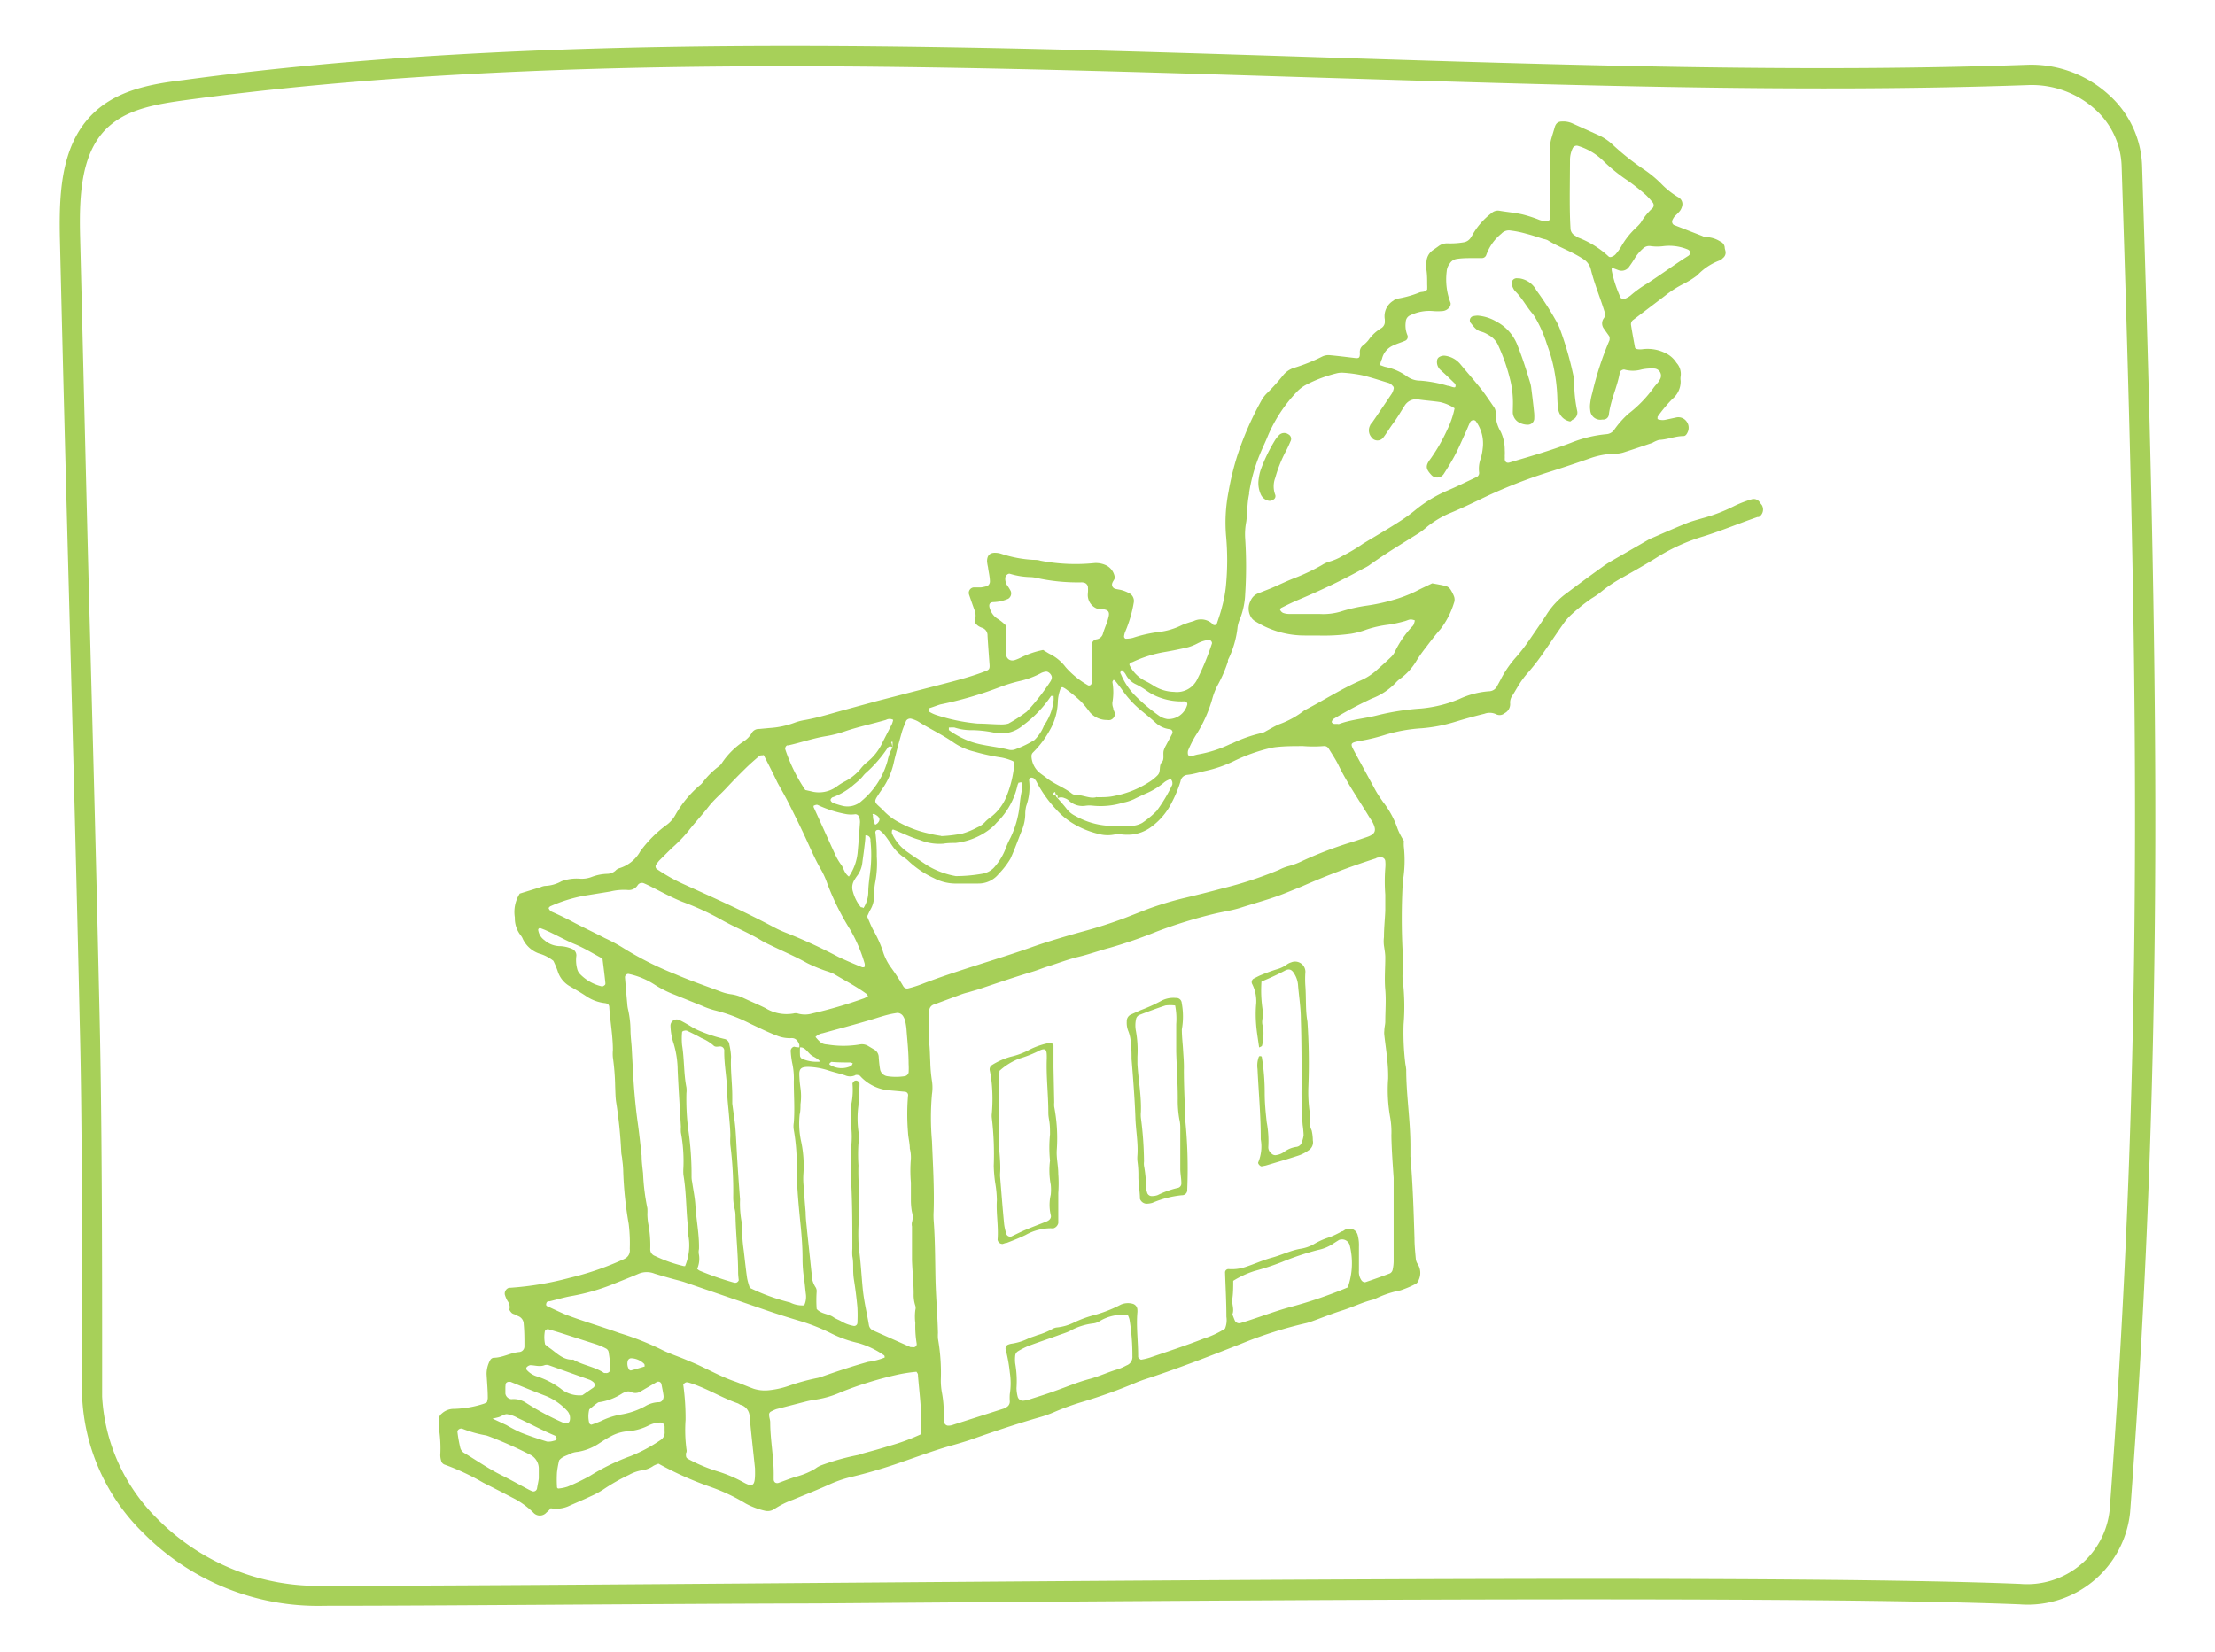 <svg id="Layer_1" data-name="Layer 1" xmlns="http://www.w3.org/2000/svg" viewBox="0 0 185 138"><defs><style>.cls-1{fill:#a6cf58;}.cls-2{fill:#a7d059;}</style></defs><title>Artboard 7</title><path class="cls-1" d="M138.42,35a1.11,1.11,0,0,0,.72.06l.84-.18a.84.84,0,0,1,.87.31.87.87,0,0,1,.1.93c-.07.15-.17.31-.34.31-.7,0-1.35.3-2.05.32A2.62,2.62,0,0,0,138,37c-.81.27-1.62.55-2.44.81a2.34,2.34,0,0,1-.59.09,6.7,6.7,0,0,0-2,.33c-1.23.43-2.47.85-3.72,1.24a42.44,42.44,0,0,0-5.11,2c-1,.48-2.07,1-3.12,1.43A8.22,8.22,0,0,0,119.2,44a6.67,6.67,0,0,1-.67.52c-1.42.89-2.86,1.75-4.21,2.73a3.75,3.75,0,0,1-.44.24c-1.8,1-3.63,1.86-5.51,2.65-.45.19-.89.41-1.33.63-.06,0-.14.15-.12.18a.53.53,0,0,0,.24.25,1.45,1.45,0,0,0,.47.09h.74c.61,0,1.22,0,1.83,0a5.11,5.11,0,0,0,1.94-.25,13.55,13.55,0,0,1,1.91-.43,16.08,16.08,0,0,0,2.27-.48,11.25,11.25,0,0,0,1.93-.73c.44-.23.88-.43,1.37-.67.36.07.76.13,1.15.23a.73.73,0,0,1,.38.29,3.45,3.45,0,0,1,.28.54.78.78,0,0,1,0,.6,6.92,6.92,0,0,1-1.11,2.16c-.46.52-.88,1.08-1.3,1.63a11.9,11.9,0,0,0-.7,1,5,5,0,0,1-1.29,1.46,2.49,2.49,0,0,0-.46.4,5.37,5.37,0,0,1-2,1.32,33.55,33.55,0,0,0-3.24,1.73s-.08.13-.1.2.1.19.25.19h.25a.25.25,0,0,0,.12,0c1-.37,2.15-.45,3.22-.73a21.13,21.13,0,0,1,3.62-.56,11,11,0,0,0,2.62-.57l.57-.22a7.11,7.11,0,0,1,2.48-.65.76.76,0,0,0,.68-.43c.12-.22.24-.43.35-.65a9,9,0,0,1,1.26-1.8c.43-.49.81-1,1.19-1.56s.93-1.34,1.35-2a6.44,6.44,0,0,1,1.68-1.77q1.51-1.14,3.06-2.25c.36-.26.76-.48,1.14-.7l2.55-1.47a3.55,3.55,0,0,1,.44-.21c.94-.41,1.87-.82,2.81-1.2.42-.17.86-.28,1.29-.41a13.47,13.47,0,0,0,2.63-1,9.47,9.47,0,0,1,1.48-.58A.6.6,0,0,1,147,42l.15.19a.73.73,0,0,1-.25,1l-.11,0c-1.5.52-3,1.14-4.49,1.61a15.69,15.69,0,0,0-3.79,1.69c-1,.63-2,1.19-3.06,1.79a11.24,11.24,0,0,0-1.82,1.24,7.34,7.34,0,0,1-.71.48,15.53,15.53,0,0,0-1.62,1.29,4.58,4.58,0,0,0-.66.73c-.59.83-1.15,1.68-1.74,2.52a17.7,17.7,0,0,1-1.19,1.55,7.8,7.8,0,0,0-1,1.37c-.13.21-.25.43-.38.63a1,1,0,0,0-.2.69.85.85,0,0,1-.46.8.64.64,0,0,1-.69.1,1.25,1.25,0,0,0-1-.05c-.83.2-1.65.43-2.47.68a13,13,0,0,1-2.76.53,13.38,13.38,0,0,0-3,.53,15.68,15.68,0,0,1-2,.5c-1.08.19-1,.21-.54,1.08l1.7,3.12c.18.32.39.62.6.92a7.68,7.68,0,0,1,1.22,2.25,5.6,5.6,0,0,0,.52,1,3.84,3.84,0,0,0,0,.48,10.4,10.4,0,0,1-.1,3,1.94,1.94,0,0,0,0,.24,53.3,53.3,0,0,0,0,5.51c.06.61,0,1.23,0,1.84a2.68,2.68,0,0,0,0,.49,18.48,18.48,0,0,1,.08,3.79,21.39,21.39,0,0,0,.15,3.3,4,4,0,0,1,.07.48c0,2.09.34,4.16.35,6.24,0,.33,0,.66,0,1,.2,2.28.27,4.57.34,6.85,0,.57.06,1.14.11,1.71a1,1,0,0,0,.17.45,1.37,1.37,0,0,1,.08,1.29.56.56,0,0,1-.3.37,8.35,8.35,0,0,1-1.24.52,8.47,8.47,0,0,0-2.19.75c-.92.21-1.76.64-2.65.92s-1.69.61-2.53.91a4.26,4.26,0,0,1-.47.15,34.91,34.91,0,0,0-5.48,1.74c-2.69,1.06-5.39,2.11-8.14,3l-.46.17a43.49,43.49,0,0,1-4.72,1.7,21.09,21.09,0,0,0-2.3.84,9.24,9.24,0,0,1-1.15.41c-2,.57-4,1.25-5.93,1.93q-.65.21-1.29.39c-1.46.4-2.87.93-4.3,1.42a41.92,41.92,0,0,1-4.1,1.22,10.12,10.12,0,0,0-1.86.61c-1,.46-2.1.89-3.16,1.33a7.28,7.28,0,0,0-1.53.76,1,1,0,0,1-.81.16,6.33,6.33,0,0,1-1.6-.6,15.62,15.62,0,0,0-3-1.41,28.17,28.17,0,0,1-4.29-1.92,2.75,2.75,0,0,0-.41.17,2.1,2.1,0,0,1-.9.37,3.33,3.33,0,0,0-1.15.39,16,16,0,0,0-2.13,1.21,7.38,7.38,0,0,1-1.07.58c-.63.3-1.27.56-1.91.85A2.58,2.58,0,0,1,46,126a2.44,2.44,0,0,1-.36.36.73.73,0,0,1-1.1,0,6.88,6.88,0,0,0-1.47-1.1l-1.19-.62-1.53-.78a19.55,19.55,0,0,0-3.21-1.5.46.46,0,0,1-.3-.35,1.61,1.61,0,0,1-.06-.61,10.61,10.61,0,0,0-.14-2.18c0-.2,0-.41,0-.61a.68.68,0,0,1,.27-.53,1.47,1.47,0,0,1,1-.38,8.73,8.73,0,0,0,2.53-.44,1.29,1.29,0,0,0,.23-.12,1.7,1.7,0,0,0,.07-.34c0-.65-.06-1.3-.1-2a2.37,2.37,0,0,1,.3-1.17.38.38,0,0,1,.28-.2c.75,0,1.41-.42,2.15-.48a.47.47,0,0,0,.43-.5c0-.61,0-1.23-.06-1.84a.71.71,0,0,0-.46-.66l-.33-.16a.51.51,0,0,1-.22-.11c-.08-.09-.19-.21-.18-.3a.82.82,0,0,0-.15-.68,2.31,2.31,0,0,1-.24-.56.51.51,0,0,1,.36-.56l.12,0a25.89,25.89,0,0,0,4.94-.83,24.33,24.33,0,0,0,4.17-1.4c.15-.07.31-.13.45-.21a.75.75,0,0,0,.4-.58,1,1,0,0,0,0-.24,13.17,13.17,0,0,0-.09-2.08,30.92,30.92,0,0,1-.46-4.5,8.14,8.14,0,0,0-.08-.85c0-.2-.07-.41-.08-.61A38.2,38.2,0,0,0,51.45,92c-.05-.4-.05-.81-.07-1.22a19.74,19.74,0,0,0-.19-2.44,3.2,3.2,0,0,1,0-.61c0-1.19-.22-2.36-.3-3.54,0-.25-.11-.36-.39-.39A3.49,3.49,0,0,1,49,83.25c-.44-.3-.9-.56-1.36-.83a2.19,2.19,0,0,1-1.06-1.29,7.67,7.67,0,0,0-.36-.86A3.44,3.44,0,0,0,45,79.65a2.38,2.38,0,0,1-1.33-1.2,1.2,1.2,0,0,0-.18-.31A2.3,2.3,0,0,1,43,76.65a2.87,2.87,0,0,1,.41-2l1.75-.54a1.24,1.24,0,0,1,.35-.1,3.05,3.05,0,0,0,1.39-.39,3.63,3.63,0,0,1,1.57-.21,2.31,2.31,0,0,0,.95-.15A4,4,0,0,1,50.73,73a1.06,1.06,0,0,0,.67-.26.72.72,0,0,1,.3-.2,3,3,0,0,0,1.77-1.41,9.92,9.92,0,0,1,2.24-2.24,2.59,2.59,0,0,0,.71-.83,9.1,9.1,0,0,1,2-2.43,1.23,1.23,0,0,0,.26-.25A6.68,6.68,0,0,1,60.07,64a1.11,1.11,0,0,0,.24-.28,6.56,6.56,0,0,1,1.81-1.79,2,2,0,0,0,.67-.7.67.67,0,0,1,.62-.33l.85-.08a7.25,7.25,0,0,0,2.15-.46,4.59,4.59,0,0,1,.83-.21c1.12-.2,2.21-.55,3.32-.85l2.6-.71L79,57.08c1.1-.29,2.21-.58,3.28-1,.33-.11.39-.21.37-.53-.06-.81-.12-1.63-.17-2.44a.66.66,0,0,0-.45-.66,1.44,1.44,0,0,1-.33-.16c-.16-.12-.33-.28-.27-.5a1.25,1.25,0,0,0,0-.72c-.17-.46-.33-.92-.49-1.39a.46.46,0,0,1,.39-.61c.2,0,.41,0,.61,0a4.1,4.1,0,0,0,.48-.1.42.42,0,0,0,.26-.37c0-.41-.11-.81-.16-1.22a3.7,3.7,0,0,1-.08-.48c0-.49.22-.75.73-.72a1.63,1.63,0,0,1,.48.09,10.27,10.27,0,0,0,2.64.5c.2,0,.41,0,.61.07a15.49,15.49,0,0,0,4.51.2,2,2,0,0,1,.94.17,1.32,1.32,0,0,1,.74.92c.08.23-.12.37-.18.56a.36.36,0,0,0,.21.49c.2.06.4.07.6.13a3,3,0,0,1,.56.23.73.73,0,0,1,.41.82A10.78,10.78,0,0,1,94,52.73a1.42,1.42,0,0,0-.12.46c0,.05.08.17.13.17a2.4,2.4,0,0,0,.6-.07,11.35,11.35,0,0,1,2.15-.49,5.82,5.82,0,0,0,2-.6,9.21,9.21,0,0,1,.93-.31,1.39,1.39,0,0,1,1.67.33s.08,0,.12,0,.14-.08.16-.14c.15-.46.32-.93.43-1.4a10.4,10.4,0,0,0,.34-1.93,22.09,22.09,0,0,0,0-3.9,13.31,13.31,0,0,1,.2-3.78,22.84,22.84,0,0,1,.73-3,26.05,26.05,0,0,1,2-4.58,2.67,2.67,0,0,1,.52-.68,16.45,16.45,0,0,0,1.31-1.46,1.9,1.9,0,0,1,.88-.61,14.76,14.76,0,0,0,2.38-.95,1.2,1.2,0,0,1,.59-.12c.69.06,1.38.15,2.07.23.44.06.49,0,.49-.42a.67.67,0,0,1,.27-.63,2.55,2.55,0,0,0,.44-.43,3.47,3.47,0,0,1,1.07-1,.63.63,0,0,0,.3-.63.49.49,0,0,0,0-.12,1.51,1.51,0,0,1,.73-1.56.61.61,0,0,1,.32-.16,8.76,8.76,0,0,0,1.88-.53c.19-.06.41,0,.61-.23a3.75,3.75,0,0,0,0-.42c0-.41,0-.82-.06-1.22,0-.21,0-.41,0-.61a1.25,1.25,0,0,1,.48-1l.5-.35a1.19,1.19,0,0,1,.8-.26,6.66,6.66,0,0,0,1.34-.09.86.86,0,0,0,.59-.4,3.37,3.37,0,0,0,.19-.32,6,6,0,0,1,1.54-1.72.78.78,0,0,1,.68-.19c.64.11,1.29.16,1.93.31a11.22,11.22,0,0,1,1.28.41,1.43,1.43,0,0,0,.84.11.27.27,0,0,0,.17-.16,1.09,1.09,0,0,0,0-.36,10.23,10.23,0,0,1,0-2.07c0-.86,0-1.72,0-2.57,0-.41,0-.82,0-1.23a2.6,2.6,0,0,1,.09-.47c.09-.32.19-.62.28-.94s.27-.49.6-.49a1.86,1.86,0,0,1,.84.14l2.22,1a4.38,4.38,0,0,1,1.21.82,21.2,21.2,0,0,0,2.59,2.05,9.92,9.92,0,0,1,1.42,1.17,6.83,6.83,0,0,0,1.43,1.14.65.65,0,0,1,.36.6,1.13,1.13,0,0,1-.21.55,4.44,4.44,0,0,1-.43.44,1.61,1.61,0,0,0-.19.31.33.33,0,0,0,.11.42l2.39.93a.8.8,0,0,0,.36.09,2.3,2.3,0,0,1,1.14.37.59.59,0,0,1,.36.47c0,.12.05.24.07.36a.57.57,0,0,1-.21.54c-.09.08-.18.19-.29.21A4.9,4.9,0,0,0,141.76,23a7.48,7.48,0,0,1-1.14.71,9,9,0,0,0-1.56,1l-2.63,2a.45.45,0,0,0-.21.41c.1.64.22,1.28.34,1.92,0,.05.12.12.19.13a1.55,1.55,0,0,0,.48,0,3.32,3.32,0,0,1,1.79.29,2.22,2.22,0,0,1,1,.85,1.37,1.37,0,0,1,.35,1.13,1.15,1.15,0,0,0,0,.37,1.88,1.88,0,0,1-.68,1.51,11.84,11.84,0,0,0-1.25,1.5c0,.05,0,.15,0,.23l-.06,0ZM88.17,66.38c0,.16.09.24.19.33.24.28.49.55.71.84a2.06,2.06,0,0,0,.74.61A6.44,6.44,0,0,0,93,69c.49,0,1,0,1.46,0a2.11,2.11,0,0,0,.93-.25,7.75,7.75,0,0,0,1.21-1,12.82,12.82,0,0,0,1.31-2.19.69.69,0,0,0,0-.24.67.67,0,0,0-.1-.21.13.13,0,0,0-.12,0,1.68,1.68,0,0,0-.42.22,6,6,0,0,1-1.65,1c-.29.14-.59.27-.88.42a3.81,3.81,0,0,1-.92.3,6.33,6.33,0,0,1-2.52.26,2.47,2.47,0,0,0-.61,0,1.65,1.65,0,0,1-1.45-.46,1,1,0,0,0-.32-.17.66.66,0,0,0-.58,0c0-.18,0-.3-.19-.34,0-.12,0-.27-.16-.08S88.09,66.43,88.17,66.38ZM74.55,62.43c-.16-.09-.3-.12-.42.06a10.74,10.74,0,0,1-1.83,2.1c-.15.13-.26.31-.41.45a6.17,6.17,0,0,1-.54.48,5.72,5.72,0,0,1-1.75,1.07c-.1,0-.23.15-.23.24s.12.21.22.25a7.16,7.16,0,0,0,.7.22,1.75,1.75,0,0,0,1.7-.41,6.67,6.67,0,0,0,2.14-3.33,3.86,3.86,0,0,1,.42-1.13c0-.12,0-.23,0-.34s0-.16-.08-.11,0,.08,0,.11S74.53,62.32,74.55,62.43ZM66.82,87.5a5.7,5.7,0,0,0,0,.72.35.35,0,0,0,.21.25,3.12,3.12,0,0,0,1.48.22c-.24-.3-.56-.38-.79-.57s-.41-.51-.73-.61a.62.62,0,0,0-.23,0,2,2,0,0,0,0-.24c-.12-.33-.32-.58-.71-.54a2.86,2.86,0,0,1-1.19-.22c-.76-.29-1.49-.66-2.22-1a13.65,13.65,0,0,0-3-1.12,6.74,6.74,0,0,1-1-.36l-2.27-.92a8.88,8.88,0,0,1-1.74-.88,6.39,6.39,0,0,0-2.14-.87.28.28,0,0,0-.29.3c.06.73.12,1.47.19,2.2a2.65,2.65,0,0,0,.07.48,8.14,8.14,0,0,1,.2,1.7c0,.49.07,1,.1,1.47L52.84,89c.08,1.6.2,3.18.42,4.76.13.93.23,1.86.33,2.8,0,.48.07,1,.12,1.46a17.92,17.92,0,0,0,.36,2.92,3.85,3.85,0,0,1,0,.49,6,6,0,0,0,.06.73,9.44,9.44,0,0,1,.18,2.19.58.58,0,0,0,.39.57,11.51,11.51,0,0,0,2.41.85s.07,0,.11,0a4.54,4.54,0,0,0,.26-2.62c0-.16,0-.33,0-.49-.19-1.5-.14-3-.4-4.51a4.16,4.16,0,0,1,0-.61,13.06,13.06,0,0,0-.21-2.93,3.91,3.91,0,0,1,0-.48c-.09-1.59-.2-3.18-.27-4.76a7.86,7.86,0,0,0-.33-2.17A5.16,5.16,0,0,1,56,85.7a.52.52,0,0,1,.77-.47c.3.14.58.31.86.47a4.94,4.94,0,0,0,.75.4,12.79,12.79,0,0,0,2.09.69.52.52,0,0,1,.45.5,5.3,5.3,0,0,1,.14,1c-.06,1.1.1,2.19.1,3.29,0,.21,0,.41,0,.61.08.65.19,1.3.25,1.95s.09,1.38.13,2.07c.07,1.34.17,2.68.27,4a8.44,8.44,0,0,0,.17,2.07,13.36,13.36,0,0,0,.14,2.19c.09.77.17,1.55.28,2.31a5.39,5.39,0,0,0,.23.81,16.72,16.72,0,0,0,3.36,1.22,2.26,2.26,0,0,0,1.18.24,1.71,1.71,0,0,0,.13-1c-.05-.41-.08-.82-.14-1.22a10.81,10.81,0,0,1-.13-1.7c0-.86-.06-1.72-.14-2.56-.16-1.59-.32-3.17-.35-4.76a16.92,16.92,0,0,0-.24-3.41,1.8,1.8,0,0,1,0-.61c.09-1.15,0-2.29,0-3.43a6,6,0,0,0-.14-1.58,7.56,7.56,0,0,1-.12-1,.37.37,0,0,1,.29-.34C66.49,87.49,66.66,87.5,66.82,87.5ZM102.31,111a1.86,1.86,0,0,0,.12-1c0-1.23-.07-2.45-.11-3.67a.28.28,0,0,1,.3-.31,3.54,3.54,0,0,0,1.44-.19c.73-.24,1.44-.57,2.19-.77s1.51-.58,2.32-.73a3.25,3.25,0,0,0,1.16-.39,5.94,5.94,0,0,1,1.34-.59,8.18,8.18,0,0,0,1-.48c.11,0,.21-.12.32-.16a.71.71,0,0,1,1,.45,3.18,3.18,0,0,1,.11,1c0,.65,0,1.31,0,2a1.22,1.22,0,0,0,.22.81.37.37,0,0,0,.3.15c.69-.23,1.38-.48,2.07-.74a.45.45,0,0,0,.22-.28,3.46,3.46,0,0,0,.09-.72q0-3.2,0-6.37c0-.2,0-.41,0-.61-.08-1.18-.17-2.35-.19-3.54a7.12,7.12,0,0,0-.09-1.46,12.89,12.89,0,0,1-.18-3.28,12.25,12.25,0,0,0-.09-1.71c-.06-.65-.16-1.29-.23-1.94a1.45,1.45,0,0,1,0-.36c0-.25.07-.49.08-.73,0-.9.08-1.8,0-2.7s0-1.79,0-2.68c0-.33-.06-.65-.11-1a2.91,2.91,0,0,1,0-.72c0-.74.08-1.47.11-2.2,0-.45,0-.9,0-1.35a14.69,14.69,0,0,1,0-2.2,3.11,3.11,0,0,0,0-.61.35.35,0,0,0-.44-.29c-.11,0-.24,0-.35.08q-3.13,1-6.17,2.34l-1.36.55c-1.21.49-2.48.82-3.72,1.22-.73.24-1.51.34-2.25.52a39.61,39.61,0,0,0-4.79,1.48,39.68,39.68,0,0,1-3.93,1.36c-.87.23-1.71.54-2.59.75s-1.71.53-2.56.8c-.43.13-.85.31-1.28.44-1.44.43-2.87.92-4.3,1.4-.34.12-.7.21-1.05.32a5.72,5.72,0,0,0-.59.17l-2.29.85a.56.56,0,0,0-.42.54,26.86,26.86,0,0,0,0,2.69c.06.52.06,1.06.09,1.59a12,12,0,0,0,.14,1.58,3.69,3.69,0,0,1,0,1.1,22.19,22.19,0,0,0,0,3.91c.08,2,.2,3.91.14,5.87a6.11,6.11,0,0,0,0,.74c.12,1.58.12,3.18.15,4.77s.17,3.09.21,4.64a3.89,3.89,0,0,0,0,.49,16.32,16.32,0,0,1,.24,3.42,5.66,5.66,0,0,0,.09,1.09,8.7,8.7,0,0,1,.15,1.83,3.44,3.44,0,0,0,.06.72.37.37,0,0,0,.27.21,1.13,1.13,0,0,0,.48-.08l4.19-1.34a.91.91,0,0,0,.22-.11.53.53,0,0,0,.3-.49,4.15,4.15,0,0,1,0-.61,5.84,5.84,0,0,0,0-1.82,12.82,12.82,0,0,0-.35-1.93.34.34,0,0,1,.22-.39,1.55,1.55,0,0,1,.23-.07,4.62,4.62,0,0,0,1.4-.42c.25-.12.53-.19.8-.3a5.79,5.79,0,0,0,1.24-.51,1,1,0,0,1,.46-.14,4.22,4.22,0,0,0,1.39-.42,9.27,9.27,0,0,1,1.49-.56,11.41,11.41,0,0,0,1.73-.6c.22-.1.44-.2.66-.32a1.5,1.5,0,0,1,1-.07.53.53,0,0,1,.38.43,1.46,1.46,0,0,1,0,.36c-.09,1.18.07,2.36.07,3.55,0,0,0,.07,0,.11s.19.24.26.22a5.65,5.65,0,0,0,.71-.17c1.51-.52,3-1,4.5-1.59A7.59,7.59,0,0,0,102.31,111ZM72.42,76.56c.17.37.31.75.5,1.11a9.75,9.75,0,0,1,.81,1.77,4.61,4.61,0,0,0,.64,1.32,17.59,17.59,0,0,1,1.07,1.63.37.37,0,0,0,.42.18A9.32,9.32,0,0,0,77,82.21c1.52-.59,3.07-1.09,4.63-1.59s3.18-1,4.76-1.57c1.31-.45,2.64-.84,4-1.22A37.91,37.91,0,0,0,94,76.67L95.71,76A27,27,0,0,1,99,75c1-.24,2.06-.5,3.08-.78a31.91,31.91,0,0,0,4.76-1.56,3.9,3.9,0,0,1,.8-.31,6.06,6.06,0,0,0,1.14-.43,32.86,32.86,0,0,1,3.76-1.46c.54-.16,1.08-.35,1.62-.53.71-.24.83-.54.5-1.2-.09-.18-.22-.34-.32-.51-.87-1.44-1.83-2.81-2.56-4.32-.23-.47-.53-.91-.81-1.37a.43.43,0,0,0-.42-.2,10.86,10.86,0,0,1-1.71,0c-.77,0-1.55,0-2.32.09a4,4,0,0,0-.48.09,14.43,14.43,0,0,0-3,1.08,10.45,10.45,0,0,1-2.3.8c-.52.11-1,.28-1.56.34a.64.64,0,0,0-.58.54A10,10,0,0,1,97.89,67a5.65,5.65,0,0,1-1.79,2.12,3.3,3.3,0,0,1-1.58.6,4.45,4.45,0,0,1-.73,0,3,3,0,0,0-.73,0,2.84,2.84,0,0,1-1.33-.06,7.47,7.47,0,0,1-2-.8,6.13,6.13,0,0,1-1.51-1.23,10.36,10.36,0,0,1-1.68-2.38,1,1,0,0,0-.16-.19s-.06-.07-.09-.07-.17-.06-.23,0a.23.23,0,0,0-.11.19,4.68,4.68,0,0,1-.24,2.16,2.92,2.92,0,0,0-.08.73,3.71,3.71,0,0,1-.24,1.19c-.34.83-.63,1.68-1,2.48A6.87,6.87,0,0,1,83.42,73a2.16,2.16,0,0,1-1.71.81c-.65,0-1.3,0-2,0A3.92,3.92,0,0,1,78,73.36a8,8,0,0,1-2.12-1.43,2.8,2.8,0,0,0-.48-.37,3.73,3.73,0,0,1-.94-1c-.19-.27-.36-.54-.57-.8a2.78,2.78,0,0,0-.43-.41.31.31,0,0,0-.23,0c-.06,0-.13.13-.12.18a14.18,14.18,0,0,1,.12,2,8.52,8.52,0,0,1-.11,2.08A6.19,6.19,0,0,0,73,74.82a2.18,2.18,0,0,1-.3,1.17C72.6,76.16,72.53,76.35,72.42,76.56Zm49.07-42.45a3.57,3.57,0,0,0-1.22-.52c-.6-.09-1.21-.13-1.81-.22a1.12,1.12,0,0,0-1.16.55c-.31.48-.61,1-.93,1.43s-.54.82-.84,1.21a.61.61,0,0,1-1-.05.88.88,0,0,1-.08-1c0-.07.1-.13.14-.19q.84-1.22,1.65-2.43a1.28,1.28,0,0,0,.17-.46.25.25,0,0,0-.1-.2A.76.76,0,0,0,116,32c-.74-.22-1.47-.47-2.23-.65a11.62,11.62,0,0,0-1.57-.21,1.81,1.81,0,0,0-.61.06,11.37,11.37,0,0,0-2.51.95,3,3,0,0,0-.77.59,12.25,12.25,0,0,0-2.41,3.66c-.21.53-.45,1-.68,1.57a13.91,13.91,0,0,0-.89,3.18s0,.08,0,.12c-.17.76-.14,1.54-.24,2.31A5.47,5.47,0,0,0,104,45a35.92,35.92,0,0,1,0,4.64,6.33,6.33,0,0,1-.41,2,3,3,0,0,0-.22.7,8.06,8.06,0,0,1-.81,2.8.56.56,0,0,0,0,.12,11.29,11.29,0,0,1-.87,2,5.75,5.75,0,0,0-.44,1.13,11.38,11.38,0,0,1-1.42,3.11,9.59,9.59,0,0,0-.6,1.2.72.72,0,0,0,0,.36s.12.15.16.14c.24-.05.47-.14.71-.18a10.25,10.25,0,0,0,2.55-.81,1.09,1.09,0,0,1,.23-.09,11.36,11.36,0,0,1,2.53-.89,1.09,1.09,0,0,0,.33-.15c.36-.19.71-.41,1.09-.57a7.58,7.58,0,0,0,2.12-1.17c1.56-.8,3-1.75,4.64-2.47a5,5,0,0,0,1.25-.76c.46-.41.92-.81,1.36-1.24a1.58,1.58,0,0,0,.34-.5,8.35,8.35,0,0,1,1.38-2,.66.66,0,0,0,.15-.19,2,2,0,0,0,.1-.35,1,1,0,0,0-.33-.08c-.19,0-.38.12-.58.16a10.35,10.35,0,0,1-1.32.28,9.25,9.25,0,0,0-1.79.4,7.24,7.24,0,0,1-1.29.35,16.5,16.5,0,0,1-2.81.15c-.32,0-.65,0-1,0a7.75,7.75,0,0,1-4.29-1.24,1,1,0,0,1-.31-.36,1.39,1.39,0,0,1,0-1.3,1.13,1.13,0,0,1,.58-.6l1.14-.45c.63-.27,1.26-.58,1.9-.83a17.07,17.07,0,0,0,2.33-1.1,2.45,2.45,0,0,1,.66-.3,4.81,4.81,0,0,0,1.11-.49,14.89,14.89,0,0,0,1.67-1c1-.61,2-1.18,2.93-1.78a13.52,13.52,0,0,0,1.4-1A11.21,11.21,0,0,1,120.85,41c.83-.35,1.63-.75,2.44-1.13a.38.38,0,0,0,.25-.39,2.42,2.42,0,0,1,.14-1.19,4.79,4.79,0,0,0,.16-.84,3.15,3.15,0,0,0-.54-2.21.26.26,0,0,0-.31-.13.33.33,0,0,0-.19.13c-.14.29-.26.6-.39.89-.28.6-.53,1.2-.83,1.78s-.64,1.13-1,1.69a.66.66,0,0,1-1,.11c-.51-.54-.55-.79-.1-1.38a14.8,14.8,0,0,0,1.4-2.44A7.49,7.49,0,0,0,121.49,34.11Zm-6.23-3.61c.21.07.32.12.44.15a4.62,4.62,0,0,1,1.78.77,1.86,1.86,0,0,0,1.14.38,10.52,10.52,0,0,1,2.29.43c.15,0,.31.09.47.12s.17,0,.19-.09a.3.3,0,0,0-.06-.22c-.38-.37-.76-.74-1.15-1.09a.9.9,0,0,1-.33-.87.38.38,0,0,1,.21-.27.75.75,0,0,1,.46-.09,2,2,0,0,1,1.26.69c.57.69,1.17,1.37,1.73,2.07.38.48.72,1,1.06,1.49a.81.81,0,0,1,.17.45,2.94,2.94,0,0,0,.42,1.64,3.57,3.57,0,0,1,.34,1.54,3.85,3.85,0,0,1,0,.48,2,2,0,0,1,0,.25c0,.25.16.38.39.31,1.72-.51,3.44-1,5.12-1.64a10.52,10.52,0,0,1,3-.73.86.86,0,0,0,.62-.35A7.86,7.86,0,0,1,136,34.57a10.24,10.24,0,0,0,2.12-2.19c.12-.16.26-.31.39-.47a2.39,2.39,0,0,0,.13-.21.6.6,0,0,0-.44-.91,4,4,0,0,0-1.1.08,2.65,2.65,0,0,1-1.45,0c-.13,0-.33.1-.36.25-.21,1.21-.78,2.32-.92,3.55a.46.46,0,0,1-.43.38l-.12,0a.84.84,0,0,1-1-.77,2.08,2.08,0,0,1,0-.61,5,5,0,0,1,.17-.84,26.43,26.43,0,0,1,1.44-4.41,1.19,1.19,0,0,0,0-.29c-.13-.2-.3-.42-.46-.66a.72.72,0,0,1,0-.9A.6.6,0,0,0,134,26c-.36-1.17-.84-2.3-1.13-3.49a1.4,1.4,0,0,0-.62-.86c-1-.66-2.06-1-3-1.59a1.4,1.4,0,0,0-.35-.1c-.47-.15-.93-.31-1.41-.43a8.46,8.46,0,0,0-1.31-.27.85.85,0,0,0-.79.27,4,4,0,0,0-1.25,1.76.39.39,0,0,1-.37.27c-.29,0-.58,0-.86,0s-.81,0-1.22.07a.81.81,0,0,0-.6.38,1.21,1.21,0,0,0-.26.67,5.4,5.4,0,0,0,.33,2.64c0,.08,0,.24-.09.33a.79.79,0,0,1-.63.34,4.46,4.46,0,0,1-.73,0,3.66,3.66,0,0,0-1.9.34.62.62,0,0,0-.4.57,2.1,2.1,0,0,0,.13,1.08.36.36,0,0,1-.21.5c-.3.13-.62.22-.91.36a1.61,1.61,0,0,0-1,1.16C115.36,30.1,115.31,30.26,115.26,30.5ZM71.73,99.1v2.83a16.44,16.44,0,0,0,0,2.33c.17,1.17.22,2.36.34,3.53.11,1,.34,1.93.5,2.89a.6.6,0,0,0,.36.47l3.12,1.39.12,0c.24.06.43-.08.39-.31a8.73,8.73,0,0,1-.11-1.7,4.44,4.44,0,0,1,0-1.09.63.63,0,0,0,0-.36,2.87,2.87,0,0,1-.14-1c0-.94-.11-1.88-.14-2.82,0-.44,0-.89,0-1.34s0-1,0-1.46a.87.87,0,0,1,0-.36,1.5,1.5,0,0,0,0-.84,5.31,5.31,0,0,1-.09-1c0-.49,0-1,0-1.47a11.66,11.66,0,0,1,0-2,3,3,0,0,0-.09-.84c0-.45-.13-.89-.15-1.34a18.4,18.4,0,0,1,0-3.06.28.28,0,0,0-.24-.34l-1.22-.11A3.72,3.72,0,0,1,71.94,90c-.06-.06-.11-.14-.18-.16s-.26-.08-.35,0a1,1,0,0,1-.82,0c-.5-.17-1-.27-1.52-.45a5.92,5.92,0,0,0-1.56-.26c-.58,0-.77.14-.75.68a10,10,0,0,0,.1,1.1,5,5,0,0,1,0,1.34c0,.28,0,.57-.07.86a7,7,0,0,0,.11,2.19,9.73,9.73,0,0,1,.2,2.8,5.93,5.93,0,0,0,0,.73c.06.81.12,1.63.19,2.44,0,.49.07,1,.11,1.46.07.7.15,1.38.22,2.08.06.52.1,1,.17,1.58a2,2,0,0,0,.33,1.15.59.59,0,0,1,.09.35,10.14,10.14,0,0,0,0,1.46c.37.43,1,.4,1.4.69.2.14.44.22.65.34a3,3,0,0,0,1,.38.27.27,0,0,0,.35-.22,12,12,0,0,0,0-1.34c-.07-.77-.17-1.55-.29-2.31s0-1.31-.13-1.95a4.14,4.14,0,0,1,0-.61c0-1.76,0-3.51-.08-5.27,0-1.14-.08-2.28,0-3.42a7.62,7.62,0,0,0,0-1.35,9.54,9.54,0,0,1,0-2.07,6,6,0,0,0,.09-1.69c0-.06.08-.14.13-.2a.26.26,0,0,1,.33,0c.05,0,.13.12.13.18,0,.61-.08,1.22-.09,1.83a8,8,0,0,0,0,2.19,3.22,3.22,0,0,1,0,1,14,14,0,0,0,0,1.83C71.68,97.94,71.7,98.59,71.73,99.1Zm-8-36c-.13,0-.27,0-.35.09-.4.34-.8.69-1.17,1.06-.53.52-1,1-1.54,1.58s-1.06,1-1.52,1.6-1.12,1.3-1.66,2a11.53,11.53,0,0,1-1.18,1.24c-.43.39-.82.8-1.23,1.2-.11.12-.2.25-.3.38a.31.31,0,0,0,.05.33,14.28,14.28,0,0,0,2.35,1.32c2.49,1.13,5,2.25,7.4,3.53a9.26,9.26,0,0,0,1.11.51,44.71,44.71,0,0,1,4.33,2c.67.32,1.34.6,2,.87.1,0,.17,0,.2-.06a1,1,0,0,0,0-.24A12.47,12.47,0,0,0,71,77.65a21.68,21.68,0,0,1-1.9-3.83,6.83,6.83,0,0,0-.56-1.23c-.51-.89-.9-1.83-1.33-2.75s-.92-1.91-1.4-2.86c-.28-.55-.59-1.07-.88-1.61C64.57,64.61,64.18,63.85,63.78,63.07Zm10.16,50.32c0-.08,0-.19-.09-.22a7.31,7.31,0,0,0-2.11-1,9.78,9.78,0,0,1-2.29-.82,16.27,16.27,0,0,0-2.51-1c-1-.3-2-.61-2.92-.93l-6.72-2.31c-.34-.12-.7-.2-1.06-.3-.51-.14-1-.28-1.52-.44a1.75,1.75,0,0,0-1.31,0c-.72.31-1.44.59-2.16.88a17.26,17.26,0,0,1-3.51,1c-.6.11-1.19.29-1.78.43-.12,0-.23,0-.28.17s0,.22.18.29c.48.22,1,.47,1.45.66,1.48.56,3,1,4.5,1.54a23.45,23.45,0,0,1,3.41,1.34c.77.4,1.59.64,2.39,1,1.29.51,2.48,1.24,3.79,1.69.54.19,1.07.43,1.6.62a3.09,3.09,0,0,0,1.21.13,7.4,7.4,0,0,0,1.68-.36,17.34,17.34,0,0,1,2.47-.68,4.26,4.26,0,0,0,.47-.15c1.23-.43,2.47-.84,3.73-1.19A5.65,5.65,0,0,0,73.94,113.39ZM45.82,75.85a.52.52,0,0,0,.32.34c.56.25,1.11.51,1.65.8.9.48,1.83.91,2.73,1.38a13.65,13.65,0,0,1,1.51.81,27,27,0,0,0,4.36,2.2c1.27.55,2.59,1,3.89,1.49a3.87,3.87,0,0,0,.83.2,3.44,3.44,0,0,1,.93.28c.63.3,1.27.56,1.89.87a3.37,3.37,0,0,0,2.34.45.64.64,0,0,1,.36,0,2.13,2.13,0,0,0,1.2,0,38.5,38.5,0,0,0,4.34-1.27,2.11,2.11,0,0,0,.33-.18,1.56,1.56,0,0,0-.13-.19c-.86-.63-1.8-1.11-2.71-1.66a4.57,4.57,0,0,0-.68-.26,12.85,12.85,0,0,1-1.58-.66c-.89-.5-1.82-.9-2.74-1.34-.33-.16-.67-.31-1-.5-1.15-.71-2.41-1.19-3.58-1.87A22.92,22.92,0,0,0,57,75.34c-.84-.34-1.63-.76-2.43-1.17-.25-.13-.51-.26-.77-.37a.42.42,0,0,0-.54.15.87.87,0,0,1-.84.4,4.74,4.74,0,0,0-1.46.13l-2.17.35a12.46,12.46,0,0,0-2.8.87C45.92,75.72,45.87,75.8,45.82,75.85Zm32.79-6a11.68,11.68,0,0,0,1.79-.22,6.37,6.37,0,0,0,1.23-.51,1.85,1.85,0,0,0,.68-.49,3.47,3.47,0,0,1,.47-.39,4.09,4.09,0,0,0,1.3-1.75,9.24,9.24,0,0,0,.63-2.6.43.43,0,0,0,0-.11c0-.08-.07-.18-.12-.2a4.54,4.54,0,0,0-.93-.29,17.5,17.5,0,0,1-2.26-.49A5.17,5.17,0,0,1,79.6,62c-.94-.65-2-1.14-2.94-1.74a2.8,2.8,0,0,0-.57-.22.4.4,0,0,0-.41.18c-.12.31-.26.61-.35.92-.23.82-.46,1.65-.66,2.48a6.19,6.19,0,0,1-1,2.32c-.15.2-.28.41-.41.61-.22.35-.21.47.08.74l.36.33a4.88,4.88,0,0,0,1.45,1.11,9,9,0,0,0,2.38.89A9.49,9.49,0,0,0,78.61,69.83Zm-2.08,44.75a13.31,13.31,0,0,0-1.47.22,30.81,30.81,0,0,0-4.79,1.47,8.08,8.08,0,0,1-2.1.63,7.78,7.78,0,0,0-.84.16l-2.49.64a3.49,3.49,0,0,0-.44.2.28.28,0,0,0-.16.3c0,.2.09.4.09.6,0,1.51.32,3,.29,4.52,0,.08,0,.16,0,.24,0,.25.19.37.41.3.54-.19,1.07-.41,1.62-.56a5.85,5.85,0,0,0,1.45-.63,2,2,0,0,1,.53-.29,20.26,20.26,0,0,1,3-.84,1.57,1.57,0,0,0,.35-.11c.74-.21,1.5-.4,2.23-.64a17.22,17.22,0,0,0,2.73-1c0-.4,0-.76,0-1.12,0-1.26-.17-2.52-.27-3.78C76.69,114.76,76.58,114.66,76.53,114.58Zm15.08-48c.59,0,1,0,1.48-.11A8.21,8.21,0,0,0,96,65.32a3.78,3.78,0,0,0,.67-.54.59.59,0,0,0,.17-.31c.06-.27,0-.59.21-.81s.07-.63.14-.94a1.89,1.89,0,0,1,.19-.44c.17-.33.35-.64.53-1a.26.26,0,0,0-.2-.36,2.11,2.11,0,0,1-1.2-.55c-.36-.33-.74-.64-1.12-.95a8.45,8.45,0,0,1-1.59-1.68c-.21-.3-.44-.59-.67-.88A.31.31,0,0,0,93,56.8s-.09.12-.09.18a4.86,4.86,0,0,1,0,1.7,1,1,0,0,0,.07.47c0,.15.11.3.14.46a.54.54,0,0,1-.39.54.72.72,0,0,1-.25,0A1.87,1.87,0,0,1,91,59.47a8.1,8.1,0,0,0-.7-.85c-.38-.37-.79-.7-1.2-1a1.89,1.89,0,0,0-.3-.19.15.15,0,0,0-.21.07,3.51,3.51,0,0,0-.24,1.19A5,5,0,0,1,87.68,61a8.08,8.08,0,0,1-1.39,1.85.43.43,0,0,0-.14.32,1.9,1.9,0,0,0,.59,1.31c.21.19.46.34.68.52.64.51,1.43.77,2.07,1.27a.53.53,0,0,0,.34.13C90.48,66.41,91.09,66.77,91.61,66.58ZM58.23,106a.93.93,0,0,0,.22.16,24.46,24.46,0,0,0,2.89,1,.48.48,0,0,0,.12,0c.09,0,.25-.14.24-.23s-.05-.41-.05-.61c0-1.59-.19-3.17-.22-4.76a2.43,2.43,0,0,0-.08-.61,4,4,0,0,1-.11-1A30.61,30.61,0,0,0,61,95.65a5.82,5.82,0,0,1,0-.73c0-.61-.07-1.22-.12-1.83s-.12-1.14-.14-1.71c0-1.18-.26-2.35-.25-3.54a.53.53,0,0,0,0-.12.34.34,0,0,0-.33-.3c-.19,0-.42.09-.58-.09a3.7,3.7,0,0,0-1-.61c-.39-.22-.8-.42-1.2-.61a.38.38,0,0,0-.23,0c-.07,0-.18.07-.18.11a5.79,5.79,0,0,0,0,1.1c.19,1.17.13,2.36.36,3.52a2,2,0,0,1,0,.49,20.47,20.47,0,0,0,.14,2.93,25.8,25.8,0,0,1,.29,4,2,2,0,0,0,.05.49c.09.64.23,1.28.27,1.93.07,1.22.33,2.43.3,3.66a1.15,1.15,0,0,0,0,.49A2.11,2.11,0,0,1,58.23,106ZM87.12,54.3c.24.14.41.26.59.35A3.73,3.73,0,0,1,89,55.73a7.18,7.18,0,0,0,1.89,1.53.22.22,0,0,0,.28-.16,1.36,1.36,0,0,0,.07-.35c0-.94,0-1.87-.06-2.8a.49.49,0,0,1,.4-.54A.65.65,0,0,0,92.1,53c.1-.35.24-.69.36-1,.05-.15.09-.31.13-.47.09-.37,0-.55-.37-.62-.12,0-.24,0-.36,0a1.22,1.22,0,0,1-1-1.33,3,3,0,0,0,0-.6.48.48,0,0,0-.22-.27.81.81,0,0,0-.35-.06,15.9,15.9,0,0,1-3.76-.38,2.52,2.52,0,0,0-.48-.06,6.34,6.34,0,0,1-1.68-.27c-.17-.07-.4.15-.41.35a1.08,1.08,0,0,0,.14.58,3.94,3.94,0,0,1,.32.51.53.53,0,0,1-.21.64A3.33,3.33,0,0,1,83,50.3c-.38,0-.45.24-.3.61a1.53,1.53,0,0,0,.68.82,4.14,4.14,0,0,1,.65.54c0,.44,0,.84,0,1.25s0,.73,0,1.1.3.66.74.52a3.93,3.93,0,0,0,.56-.24A7.45,7.45,0,0,1,87.12,54.3Zm7.08,55.57a3.64,3.64,0,0,0-2.32.48,1.32,1.32,0,0,1-.56.21,5.22,5.22,0,0,0-2,.65c-.33.15-.69.25-1,.37-.81.29-1.62.56-2.42.86a6.46,6.46,0,0,0-.87.44.49.49,0,0,0-.24.4,3.11,3.11,0,0,0,0,.61,8.44,8.44,0,0,1,.11,2.07,3.13,3.13,0,0,0,.1.73.45.45,0,0,0,.44.33,2.54,2.54,0,0,0,.48-.09c.74-.24,1.48-.46,2.2-.73,1-.35,1.9-.74,2.88-1,.83-.22,1.6-.6,2.43-.83a5.58,5.58,0,0,0,.66-.3.75.75,0,0,0,.49-.77,18.36,18.36,0,0,0-.24-3.05A1.68,1.68,0,0,0,94.2,109.87Zm36.91-93.75h0c0,1,0,1.95.06,2.93a.71.71,0,0,0,.34.61c.11.06.21.14.31.19a7.84,7.84,0,0,1,2.56,1.6.26.26,0,0,0,.23,0,.77.77,0,0,0,.31-.19,4.18,4.18,0,0,0,.5-.69,6.38,6.38,0,0,1,1.21-1.53,4.27,4.27,0,0,0,.41-.44,5.35,5.35,0,0,1,1-1.23.37.37,0,0,0,0-.45,6.75,6.75,0,0,0-.57-.63,17.66,17.66,0,0,0-1.53-1.21,14.09,14.09,0,0,1-2.08-1.69,5.18,5.18,0,0,0-2.09-1.21.37.37,0,0,0-.41.19,2.28,2.28,0,0,0-.23,1.06Zm-18.54,91.43a6.12,6.12,0,0,0,.15-3.56.67.67,0,0,0-.89-.4l-.41.26a3.51,3.51,0,0,1-1.33.57,22.59,22.59,0,0,0-3,1,21.5,21.5,0,0,1-2.31.76A7.86,7.86,0,0,0,103,107c0,.51,0,1-.07,1.48s.18.88,0,1.33c.08.19.14.38.23.56a.41.41,0,0,0,.42.17l.7-.22c1.2-.39,2.39-.84,3.6-1.16A37.2,37.2,0,0,0,112.57,107.55ZM63.06,122.68h0c-.15-1.45-.32-2.91-.45-4.37a1.06,1.06,0,0,0-.68-.93c-.11,0-.21-.11-.33-.15-1.12-.39-2.16-1-3.24-1.43a9.07,9.07,0,0,0-.92-.32l-.11,0c-.08,0-.28.15-.26.22a20.46,20.46,0,0,1,.19,2.92,12.19,12.19,0,0,0,.09,2.56c0,.06,0,.15-.06.23,0,.31,0,.37.21.49A13.46,13.46,0,0,0,60,122.94a11.38,11.38,0,0,1,2.12.91c.74.41.91.24.94-.56C63.07,123.08,63.06,122.88,63.06,122.68ZM67.26,66l.45.1a2.51,2.51,0,0,0,2.2-.41,5,5,0,0,1,.62-.39,4.24,4.24,0,0,0,1.33-1.05,3.46,3.46,0,0,1,.6-.61A4.56,4.56,0,0,0,73.72,62l.78-1.52a2.19,2.19,0,0,0,.1-.34.61.61,0,0,0-.6,0c-1.13.33-2.29.57-3.41.95a9.43,9.43,0,0,1-1.54.4c-1.09.17-2.13.54-3.21.78l-.11,0a.34.34,0,0,0-.15.31A13.86,13.86,0,0,0,67.26,66Zm7.31,3.3s-.07.06-.07.09a.63.63,0,0,0,0,.24,3.77,3.77,0,0,0,1.13,1.43c.59.43,1.21.83,1.82,1.24a6.92,6.92,0,0,0,2.38.89A12.71,12.71,0,0,0,82,73,1.76,1.76,0,0,0,83,72.5a5.12,5.12,0,0,0,1-1.63,7.11,7.11,0,0,1,.4-.89,8.2,8.2,0,0,0,.76-2.69,9.78,9.78,0,0,1,.2-1.32,1.62,1.62,0,0,0,0-.49c0-.11-.07-.15-.17-.11s-.08,0-.1,0a1,1,0,0,0-.1.21,6.25,6.25,0,0,1-1.76,3.16,3.49,3.49,0,0,1-.43.43,5.73,5.73,0,0,1-3,1.25c-.33,0-.66,0-1,.06a4.28,4.28,0,0,1-2-.32C76,69.94,75.33,69.56,74.57,69.29Zm3-10.11c0,.1,0,.22,0,.24a2.77,2.77,0,0,0,.65.31,15.55,15.55,0,0,0,3.45.71c.69,0,1.38.08,2.07.07a2,2,0,0,0,.48-.07,12.29,12.29,0,0,0,1.54-1,18.63,18.63,0,0,0,2-2.56.83.83,0,0,0,.08-.22c.08-.24-.26-.61-.5-.56a1.29,1.29,0,0,0-.35.1,7.06,7.06,0,0,1-1.94.71,13.2,13.2,0,0,0-1.51.47,31.34,31.34,0,0,1-5,1.46C78.24,58.94,77.9,59.08,77.56,59.18ZM68.11,86.63c.42.49.55.6,1,.63a8.25,8.25,0,0,0,2.67,0,1,1,0,0,1,.71.11l.52.31a.73.73,0,0,1,.38.59,10.09,10.09,0,0,0,.12,1.09.73.73,0,0,0,.59.55,4.77,4.77,0,0,0,1.46,0,.41.41,0,0,0,.33-.31,5.81,5.81,0,0,0,0-.72c0-1-.11-1.95-.18-2.92a5.41,5.41,0,0,0-.12-.72,1.66,1.66,0,0,0-.15-.33.59.59,0,0,0-.5-.29l-.36.06c-.69.13-1.33.37-2,.56-1.28.38-2.58.72-3.87,1.08A1.06,1.06,0,0,0,68.11,86.63ZM46.7,122a8.35,8.35,0,0,0-.18,1,9.93,9.93,0,0,0,0,1.22.13.13,0,0,0,.17.13,3.32,3.32,0,0,0,.71-.15,17,17,0,0,0,1.87-.9,18.22,18.22,0,0,1,3.41-1.66,12.86,12.86,0,0,0,2.48-1.33.74.74,0,0,0,.35-.73c0-.12,0-.24,0-.36a.36.36,0,0,0-.38-.38,2.22,2.22,0,0,0-.94.24,4.56,4.56,0,0,1-1.64.48A3.57,3.57,0,0,0,51,120c-.33.17-.63.37-.94.57a4.53,4.53,0,0,1-1.81.72,2,2,0,0,0-.59.14C47.38,121.61,47,121.64,46.7,122ZM94.34,55.46a.2.2,0,0,0,0,.11,2.94,2.94,0,0,0,1.36,1.34,6.44,6.44,0,0,1,.63.36,3.32,3.32,0,0,0,1.73.53A1.88,1.88,0,0,0,100,56.74a21.72,21.72,0,0,0,1.23-3c0-.14-.12-.29-.29-.28a2.67,2.67,0,0,0-.92.29,4.09,4.09,0,0,1-.79.32c-.63.15-1.26.28-1.9.39a10.34,10.34,0,0,0-2.78.87C94.44,55.32,94.39,55.4,94.34,55.46ZM45,123.47c0-.38,0-.54,0-.7a1.31,1.31,0,0,0-.78-1.27A34.57,34.57,0,0,0,40.85,120l-.23-.08a9.9,9.9,0,0,1-2-.56c-.21-.07-.45.1-.41.3a11.78,11.78,0,0,0,.24,1.32.71.71,0,0,0,.28.38c1.05.63,2.05,1.33,3.15,1.88.77.38,1.51.8,2.27,1.2a3.31,3.31,0,0,0,.33.15.31.31,0,0,0,.37-.22C44.91,124,45,123.62,45,123.47ZM134.62,22.36a1,1,0,0,0,0,.27,9.94,9.94,0,0,0,.72,2.2.16.16,0,0,0,.08.1c.07,0,.16.08.22.06a2.1,2.1,0,0,0,.53-.29,9.23,9.23,0,0,1,1.38-1c1.16-.75,2.28-1.58,3.45-2.32a.39.39,0,0,0,.18-.28.38.38,0,0,0-.22-.26,4.06,4.06,0,0,0-2-.28,4.05,4.05,0,0,1-1.1,0,.74.74,0,0,0-.66.23,3.57,3.57,0,0,0-.7.85c-.15.24-.31.48-.48.71a.76.76,0,0,1-.87.21ZM70.9,73.23a4.28,4.28,0,0,0,.73-2c.08-.85.14-1.71.2-2.56a1.13,1.13,0,0,0-.06-.36.34.34,0,0,0-.33-.29,2.47,2.47,0,0,1-.72,0,9.52,9.52,0,0,1-2.44-.78.27.27,0,0,0-.12,0,.76.76,0,0,0-.21.08s0,.07,0,.1c.61,1.33,1.21,2.67,1.82,4a5,5,0,0,0,.5.84C70.47,72.53,70.5,72.93,70.9,73.23ZM88,58.49a2.09,2.09,0,0,0,0-.25s0-.1,0-.1-.18,0-.21,0a9.91,9.91,0,0,1-2.34,2.45,2.79,2.79,0,0,1-2.26.65A10,10,0,0,0,81.28,61a4.6,4.6,0,0,1-1.56-.22,2.19,2.19,0,0,0-.36,0s-.11,0-.11,0,0,.18,0,.21a7.19,7.19,0,0,0,1.92,1c1,.33,2.08.38,3.11.65a.94.94,0,0,0,.59-.07,8.35,8.35,0,0,0,1.53-.75,3.46,3.46,0,0,0,.8-1.21,2.26,2.26,0,0,0,.13-.2A4.41,4.41,0,0,0,88,58.49ZM45.53,112.32l.34.27c.59.4,1.1,1,1.91,1a.21.21,0,0,1,.11,0c.81.48,1.78.58,2.56,1.11a.45.45,0,0,0,.11,0,.34.34,0,0,0,.42-.32c0-.48-.08-1-.15-1.45a.43.43,0,0,0-.21-.27,5.94,5.94,0,0,0-.78-.34l-3.12-1-.93-.28a.28.28,0,0,0-.28.16A2.8,2.8,0,0,0,45.53,112.32Zm3.69,5.42a2.25,2.25,0,0,0,0,1.16.22.22,0,0,0,.18.12c.27-.09.53-.19.79-.3a6.18,6.18,0,0,1,1.62-.54,6.26,6.26,0,0,0,2.07-.7,2.37,2.37,0,0,1,1.16-.34c.24,0,.41-.26.38-.53s-.11-.64-.18-1a.27.27,0,0,0-.39-.15l-1.27.74a.85.85,0,0,1-.92.07.55.55,0,0,0-.36,0,1.56,1.56,0,0,0-.33.14,4.79,4.79,0,0,1-1.92.73c-.11,0-.21.12-.32.18Zm1.1-37.66c-.79-.42-1.52-.88-2.3-1.2s-1.59-.79-2.4-1.15c-.15-.07-.3-.12-.45-.18a.15.15,0,0,0-.21.08.14.14,0,0,0,0,.11,1.24,1.24,0,0,0,.51.8,2,2,0,0,0,1.22.5,2.76,2.76,0,0,1,1.06.22.59.59,0,0,1,.39.57,2.81,2.81,0,0,0,.06,1.08,1,1,0,0,0,.21.43,3.7,3.7,0,0,0,1.88,1.07c.08,0,.27-.12.27-.2a.52.52,0,0,0,0-.11C50.49,81.41,50.4,80.73,50.32,80.08Zm-8.11,35.79v.32c0,.08,0,.16,0,.24a.56.56,0,0,0,.5.46,1.87,1.87,0,0,1,1.17.27A21.69,21.69,0,0,0,47,118.84a1,1,0,0,0,.23.07.31.31,0,0,0,.36-.24.89.89,0,0,0-.21-.8,5,5,0,0,0-1.79-1.25c-1-.38-2-.79-2.95-1.18l-.12,0a.29.29,0,0,0-.29.17Zm6.43.69.94-.65a.3.3,0,0,0,0-.43,1.43,1.43,0,0,0-.3-.2l-3.45-1.23a.56.56,0,0,0-.35,0c-.41.16-.81,0-1.2,0a.55.55,0,0,0-.3.18.21.21,0,0,0,0,.2,1.86,1.86,0,0,0,.91.57,6.92,6.92,0,0,1,1.93,1A2.46,2.46,0,0,0,48.64,116.56ZM97.49,60.07a1.62,1.62,0,0,0,1.66-1.16.23.23,0,0,0-.22-.32A5.17,5.17,0,0,1,97,58.32a4.41,4.41,0,0,1-1.19-.59,6.2,6.2,0,0,0-.93-.56,1.78,1.78,0,0,1-.86-.83,1.18,1.18,0,0,0-.23-.28c-.07-.08-.15-.09-.18,0s-.07.17,0,.23A5.63,5.63,0,0,0,94.7,58a14.9,14.9,0,0,0,2.23,1.88A1.91,1.91,0,0,0,97.49,60.07ZM72.28,69.79c0,.37-.06.73-.1,1.09s-.11.81-.16,1.22a2.27,2.27,0,0,1-.38,1,3.51,3.51,0,0,0-.27.4,1.15,1.15,0,0,0-.13,1,3.52,3.52,0,0,0,.66,1.29s.14,0,.22.07a2.57,2.57,0,0,0,.4-1.27c0-.65.11-1.29.18-1.94a11.05,11.05,0,0,0,0-2.44A.37.37,0,0,0,72.28,69.79ZM41.13,118.51l1.16.54a12.27,12.27,0,0,0,1.19.62c.72.29,1.46.53,2.2.76a1.37,1.37,0,0,0,.59-.07c.15,0,.25-.16.21-.24s-.08-.17-.14-.19c-1.06-.44-2.08-1-3.1-1.47a2.54,2.54,0,0,0-.91-.32c-.21,0-.44.17-.67.25A4.88,4.88,0,0,1,41.13,118.51Zm12.71-4.35c0-.1,0-.19-.05-.23a1.61,1.61,0,0,0-1.09-.46.31.31,0,0,0-.26.19.9.9,0,0,0,.07.7c0,.06.13.14.18.13C53.08,114.39,53.46,114.27,53.84,114.16ZM71.22,88.83a.94.94,0,0,0-.22-.07c-.52,0-1,0-1.56-.05,0,0-.11.07-.15.13s0,.08,0,.1a1.82,1.82,0,0,0,1.82.1S71.2,88.91,71.22,88.83ZM73.1,68.9a.86.86,0,0,0,.2-.13c.21-.23.2-.41,0-.59A1.14,1.14,0,0,0,73,68s-.07,0-.09,0-.06.07,0,.09A1.61,1.61,0,0,0,73.1,68.9Z"/><path class="cls-1" d="M105.36,82a10.64,10.64,0,0,0,.13,2.56.45.45,0,0,1,0,.12c0,.36-.16.7,0,1.09a3.94,3.94,0,0,1,0,1.09,2.53,2.53,0,0,1-.08.48c0,.06-.11.1-.18.14s-.06,0-.07,0c-.08-.6-.19-1.21-.24-1.81s-.06-1.23,0-1.84a3.16,3.16,0,0,0-.35-1.65.34.34,0,0,1,.13-.42c.22-.11.43-.23.66-.32.42-.17.84-.33,1.27-.46a2.6,2.6,0,0,0,.87-.42,1.13,1.13,0,0,1,.33-.16.86.86,0,0,1,1.2.79,8.26,8.26,0,0,0,0,1.22c.07,1,0,2,.17,2.93a51,51,0,0,1,.08,5.39A11.91,11.91,0,0,0,109.4,93a2.09,2.09,0,0,1,0,.61,1.56,1.56,0,0,0,.15.82,3.79,3.79,0,0,1,.1.84.79.79,0,0,1-.37.84,3.1,3.1,0,0,1-.87.44c-.89.29-1.79.55-2.69.82l-.35.07c-.12,0-.33-.23-.28-.34a3.41,3.41,0,0,0,.21-1.92s0-.08,0-.12c0-1.92-.18-3.83-.27-5.75a2.1,2.1,0,0,1,.1-1,.14.14,0,0,1,.07-.08c.1,0,.18,0,.19.09a18.15,18.15,0,0,1,.24,3c0,.82.08,1.63.17,2.44a8.45,8.45,0,0,1,.13,2.07.64.64,0,0,0,.26.53.44.44,0,0,0,.44.13,1.51,1.51,0,0,0,.57-.22,2.24,2.24,0,0,1,1.1-.46.53.53,0,0,0,.43-.39,2.44,2.44,0,0,0,.15-.59,8.14,8.14,0,0,0-.08-.85q-.12-1.65-.09-3.3c0-1.84,0-3.68-.06-5.51,0-1-.17-2-.24-2.93a2.11,2.11,0,0,0-.32-.91c-.19-.32-.39-.41-.7-.28C106.74,81.4,106.08,81.7,105.36,82Z"/><path class="cls-1" d="M88.39,99.67c0,.76,0,1.45,0,2.15,0,.12,0,.24,0,.36a.6.6,0,0,1-.39.43,1.06,1.06,0,0,1-.23,0,4.35,4.35,0,0,0-2.11.56c-.51.25-1,.44-1.57.66-.11,0-.24.06-.35.09a.41.41,0,0,1-.42-.36c.09-1.1-.13-2.19-.06-3.29a9.13,9.13,0,0,0-.14-1.46A12,12,0,0,1,83,97.4a25.65,25.65,0,0,0-.16-4,1.53,1.53,0,0,1,0-.37,14.2,14.2,0,0,0,0-2.44,9.93,9.93,0,0,0-.18-1.2.43.43,0,0,1,.2-.42,6,6,0,0,1,1.56-.69,6.12,6.12,0,0,0,1.59-.6,6.28,6.28,0,0,1,1.73-.57c.08,0,.24.14.25.23,0,.61,0,1.22,0,1.83l.06,2.93a2.17,2.17,0,0,0,0,.36A13.92,13.92,0,0,1,88.27,96c-.06.7.12,1.37.12,2.07A11.08,11.08,0,0,1,88.39,99.67ZM83.48,89.46c0,.31-.07.6-.07.88,0,1.55,0,3.1,0,4.65,0,1,.19,2,.12,3.05a2.42,2.42,0,0,0,0,.25c.11,1.34.21,2.68.34,4a4.64,4.64,0,0,0,.19.82.35.35,0,0,0,.4.19c.41-.19.81-.4,1.22-.57.57-.24,1.14-.45,1.71-.68.28-.11.44-.3.37-.55a3.71,3.71,0,0,1,0-1.69,4,4,0,0,0,0-.85,6.37,6.37,0,0,1-.06-2,10.69,10.69,0,0,1,0-2.19c0-.37,0-.73-.06-1.1s-.08-.49-.08-.73c0-1.51-.19-3-.13-4.52,0-.67,0-1-.8-.56a9.83,9.83,0,0,1-1.48.57A5.22,5.22,0,0,0,83.48,89.46Z"/><path class="cls-1" d="M98.71,86c0,.61.07,1.14.1,1.67s.09,1.14.07,1.71c0,1.26.06,2.51.11,3.77,0,.12,0,.25,0,.37a40.9,40.9,0,0,1,.17,5.86.43.43,0,0,1-.45.47,8.41,8.41,0,0,0-2.47.64,1.92,1.92,0,0,1-.48.07.61.61,0,0,1-.55-.41c0-.61-.13-1.22-.13-1.83A8.47,8.47,0,0,0,95,97a2.77,2.77,0,0,1,0-.49c.07-1.06-.14-2.11-.17-3.17-.06-1.63-.19-3.25-.32-4.87,0-.41,0-.82-.06-1.22a3,3,0,0,0-.2-1.08,1.84,1.84,0,0,1-.14-.84.6.6,0,0,1,.36-.58l.78-.35a13.94,13.94,0,0,0,1.67-.75,2.15,2.15,0,0,1,1.28-.28.45.45,0,0,1,.5.42A6.14,6.14,0,0,1,98.71,86Zm-.56-2a3.27,3.27,0,0,0-.81,0c-.73.24-1.45.51-2.18.79a.49.49,0,0,0-.28.37,2.45,2.45,0,0,0,0,1A9,9,0,0,1,95,88.28c0,.21,0,.41,0,.61.08,1.34.34,2.67.29,4a2.7,2.7,0,0,0,0,.49,29.58,29.58,0,0,1,.26,3.65,1.46,1.46,0,0,0,0,.36,10.19,10.19,0,0,1,.17,1.82,2.08,2.08,0,0,0,.11.48.4.4,0,0,0,.39.23,1.4,1.4,0,0,0,.47-.08,7.5,7.5,0,0,1,1.72-.61.38.38,0,0,0,.26-.37c0-.41-.09-.81-.09-1.21,0-1.15,0-2.29,0-3.43a2.89,2.89,0,0,0-.08-.72,9,9,0,0,1-.13-1.71c0-1.3-.09-2.6-.13-3.91,0-.77,0-1.55,0-2.32A5.79,5.79,0,0,0,98.15,84Z"/><path class="cls-1" d="M105.13,40a3.87,3.87,0,0,1,.17-.76,13.54,13.54,0,0,1,1.22-2.51,2.85,2.85,0,0,1,.31-.38.6.6,0,0,1,.77-.07.43.43,0,0,1,.22.51c-.13.3-.26.6-.41.88a11.25,11.25,0,0,0-.9,2.25,2,2,0,0,0,0,1.42.33.33,0,0,1-.18.41.52.52,0,0,1-.33.09.93.93,0,0,1-.67-.48A2.31,2.31,0,0,1,105.13,40Z"/><path class="cls-1" d="M131.15,35.21a1.22,1.22,0,0,1-1-1,7.93,7.93,0,0,1-.08-1,14.39,14.39,0,0,0-.22-2.07,12.56,12.56,0,0,0-.64-2.35,10.58,10.58,0,0,0-.74-1.81,6,6,0,0,0-.44-.74c-.54-.61-.9-1.36-1.5-1.93a1.36,1.36,0,0,1-.26-.54.42.42,0,0,1,.48-.52l.12,0a1.91,1.91,0,0,1,1.45,1,24.56,24.56,0,0,1,1.59,2.46,5.15,5.15,0,0,1,.42.89,27.84,27.84,0,0,1,1.15,4.11,1.87,1.87,0,0,1,0,.25,11.57,11.57,0,0,0,.26,2.42.65.65,0,0,1-.41.69A.93.93,0,0,1,131.15,35.21Z"/><path class="cls-1" d="M126.36,33.9a8.13,8.13,0,0,0-.26-2.3,15.58,15.58,0,0,0-.92-2.64,1.87,1.87,0,0,0-.9-1,2.08,2.08,0,0,0-.55-.25c-.45-.1-.66-.45-.92-.76a.37.37,0,0,1,.15-.51,1.59,1.59,0,0,1,.48-.07,3.66,3.66,0,0,1,1.6.53,3.72,3.72,0,0,1,1.67,1.87c.43,1.06.77,2.14,1.1,3.23a2.7,2.7,0,0,1,.09.48c.09.69.17,1.37.24,2.06a4,4,0,0,1,0,.49.54.54,0,0,1-.5.45,1.53,1.53,0,0,1-.81-.21,1,1,0,0,1-.48-.8C126.35,34.3,126.36,34.1,126.36,33.9Z"/><path class="cls-2" d="M27.11,134.15A20.5,20.5,0,0,1,12,128.1a17,17,0,0,1-5.14-11.43c0-13.54,0-23.49-.2-31.24-.27-12.32-.55-22.75-.82-32.83S5.29,32.08,5,19.76H5C4.93,15.9,5.11,11.58,8.32,9c1.91-1.52,4.38-2,7-2.31,29.46-4,62.51-2.95,94.47-1.92,20.94.67,40.71,1.31,59.63.64A9.6,9.6,0,0,1,176.22,8a8.32,8.32,0,0,1,2.69,5.81c1.28,40.62,2,72.47-1,112.54a8.6,8.6,0,0,1-9.21,7.68c-17.54-.71-63.44-.36-100.32-.08C51.51,134,37,134.15,27.11,134.15ZM6.69,19.72C7,32,7.24,42.47,7.51,52.55s.55,20.52.82,32.84c.17,7.77.21,17.73.2,31.28a15.54,15.54,0,0,0,4.66,10.26,18.88,18.88,0,0,0,13.92,5.55c9.86,0,24.39-.11,41.22-.24,36.9-.28,82.82-.64,100.4.08a6.93,6.93,0,0,0,7.47-6.14c3-40,2.32-71.79,1-112.36a6.64,6.64,0,0,0-2.16-4.64,7.89,7.89,0,0,0-5.65-2.07c-19,.67-38.78,0-59.75-.64-31.89-1-64.86-2.09-94.19,1.9-2.33.32-4.55.71-6.13,2C6.75,12.41,6.61,16.27,6.69,19.72Z"/></svg>